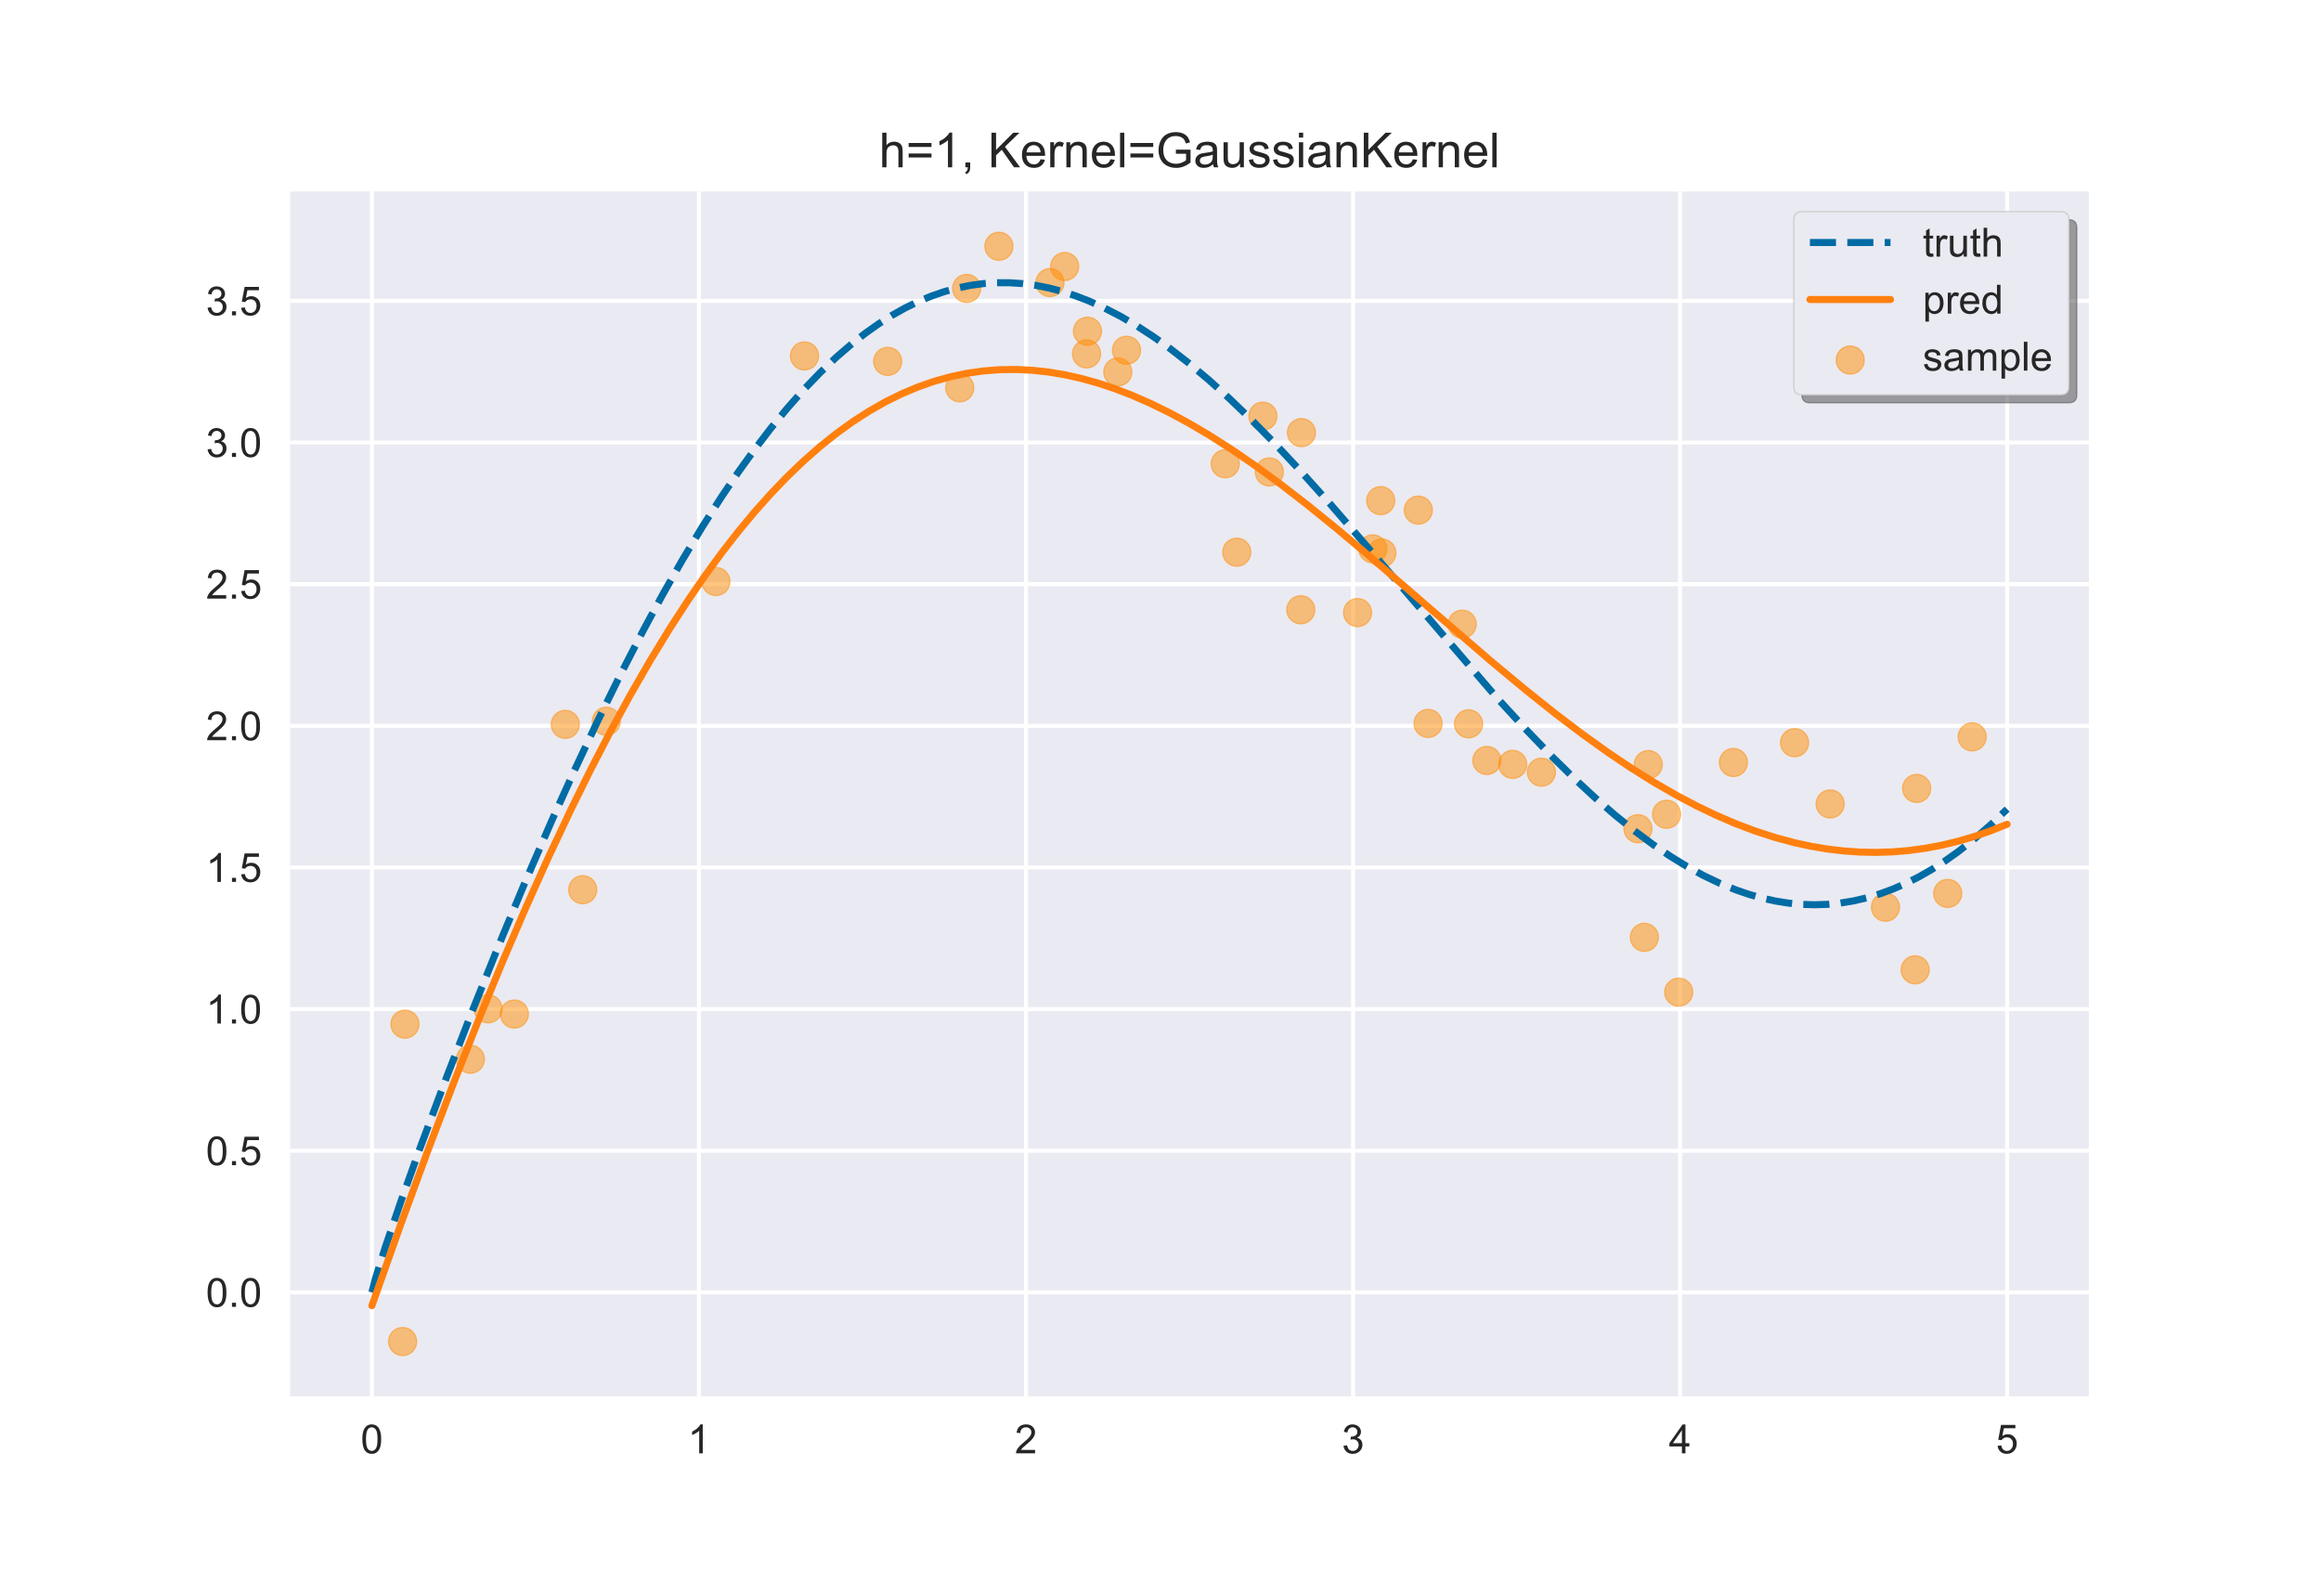 <?xml version="1.0" encoding="utf-8" standalone="no"?>
<!DOCTYPE svg PUBLIC "-//W3C//DTD SVG 1.1//EN"
  "http://www.w3.org/Graphics/SVG/1.1/DTD/svg11.dtd">
<!-- Created with matplotlib (https://matplotlib.org/) -->
<svg height="396pt" version="1.1" viewBox="0 0 576 396" width="576pt" xmlns="http://www.w3.org/2000/svg" xmlns:xlink="http://www.w3.org/1999/xlink">
 <defs>
  <style type="text/css">
*{stroke-linecap:butt;stroke-linejoin:round;}
  </style>
 </defs>
 <g id="figure_1">
  <g id="patch_1">
   <path d="M 0 396 
L 576 396 
L 576 0 
L 0 0 
z
" style="fill:#ffffff;"/>
  </g>
  <g id="axes_1">
   <g id="patch_2">
    <path d="M 72 346.5 
L 518.4 346.5 
L 518.4 47.52 
L 72 47.52 
z
" style="fill:#eaeaf2;"/>
   </g>
   <g id="matplotlib.axis_1">
    <g id="xtick_1">
     <g id="line2d_1">
      <path clip-path="url(#p22ffcd19eb)" d="M 92.291 346.5 
L 92.291 47.52 
" style="fill:none;stroke:#ffffff;stroke-linecap:round;"/>
     </g>
     <g id="line2d_2"/>
     <g id="text_1">
      <!-- 0 -->
      <defs>
       <path d="M 4.156 35.297 
Q 4.156 48 6.766 55.734 
Q 9.375 63.484 14.516 67.672 
Q 19.672 71.875 27.484 71.875 
Q 33.25 71.875 37.594 69.547 
Q 41.938 67.234 44.766 62.859 
Q 47.609 58.5 49.219 52.219 
Q 50.828 45.953 50.828 35.297 
Q 50.828 22.703 48.234 14.969 
Q 45.656 7.234 40.5 3 
Q 35.359 -1.219 27.484 -1.219 
Q 17.141 -1.219 11.234 6.203 
Q 4.156 15.141 4.156 35.297 
z
M 13.188 35.297 
Q 13.188 17.672 17.312 11.828 
Q 21.438 6 27.484 6 
Q 33.547 6 37.672 11.859 
Q 41.797 17.719 41.797 35.297 
Q 41.797 52.984 37.672 58.781 
Q 33.547 64.594 27.391 64.594 
Q 21.344 64.594 17.719 59.469 
Q 13.188 52.938 13.188 35.297 
z
" id="ArialMT-48"/>
      </defs>
      <g style="fill:#262626;" transform="translate(89.51 360.658)scale(0.1 -0.1)">
       <use xlink:href="#ArialMT-48"/>
      </g>
     </g>
    </g>
    <g id="xtick_2">
     <g id="line2d_3">
      <path clip-path="url(#p22ffcd19eb)" d="M 173.455 346.5 
L 173.455 47.52 
" style="fill:none;stroke:#ffffff;stroke-linecap:round;"/>
     </g>
     <g id="line2d_4"/>
     <g id="text_2">
      <!-- 1 -->
      <defs>
       <path d="M 37.25 0 
L 28.469 0 
L 28.469 56 
Q 25.297 52.984 20.141 49.953 
Q 14.984 46.922 10.891 45.406 
L 10.891 53.906 
Q 18.266 57.375 23.781 62.297 
Q 29.297 67.234 31.594 71.875 
L 37.25 71.875 
z
" id="ArialMT-49"/>
      </defs>
      <g style="fill:#262626;" transform="translate(170.674 360.658)scale(0.1 -0.1)">
       <use xlink:href="#ArialMT-49"/>
      </g>
     </g>
    </g>
    <g id="xtick_3">
     <g id="line2d_5">
      <path clip-path="url(#p22ffcd19eb)" d="M 254.618 346.5 
L 254.618 47.52 
" style="fill:none;stroke:#ffffff;stroke-linecap:round;"/>
     </g>
     <g id="line2d_6"/>
     <g id="text_3">
      <!-- 2 -->
      <defs>
       <path d="M 50.344 8.453 
L 50.344 0 
L 3.031 0 
Q 2.938 3.172 4.047 6.109 
Q 5.859 10.938 9.828 15.625 
Q 13.812 20.312 21.344 26.469 
Q 33.016 36.031 37.109 41.625 
Q 41.219 47.219 41.219 52.203 
Q 41.219 57.422 37.469 61 
Q 33.734 64.594 27.734 64.594 
Q 21.391 64.594 17.578 60.781 
Q 13.766 56.984 13.719 50.25 
L 4.688 51.172 
Q 5.609 61.281 11.656 66.578 
Q 17.719 71.875 27.938 71.875 
Q 38.234 71.875 44.234 66.156 
Q 50.25 60.453 50.25 52 
Q 50.25 47.703 48.484 43.547 
Q 46.734 39.406 42.656 34.812 
Q 38.578 30.219 29.109 22.219 
Q 21.188 15.578 18.938 13.203 
Q 16.703 10.844 15.234 8.453 
z
" id="ArialMT-50"/>
      </defs>
      <g style="fill:#262626;" transform="translate(251.838 360.658)scale(0.1 -0.1)">
       <use xlink:href="#ArialMT-50"/>
      </g>
     </g>
    </g>
    <g id="xtick_4">
     <g id="line2d_7">
      <path clip-path="url(#p22ffcd19eb)" d="M 335.782 346.5 
L 335.782 47.52 
" style="fill:none;stroke:#ffffff;stroke-linecap:round;"/>
     </g>
     <g id="line2d_8"/>
     <g id="text_4">
      <!-- 3 -->
      <defs>
       <path d="M 4.203 18.891 
L 12.984 20.062 
Q 14.5 12.594 18.141 9.297 
Q 21.781 6 27 6 
Q 33.203 6 37.469 10.297 
Q 41.75 14.594 41.75 20.953 
Q 41.75 27 37.797 30.922 
Q 33.844 34.859 27.734 34.859 
Q 25.25 34.859 21.531 33.891 
L 22.516 41.609 
Q 23.391 41.5 23.922 41.5 
Q 29.547 41.5 34.031 44.422 
Q 38.531 47.359 38.531 53.469 
Q 38.531 58.297 35.25 61.469 
Q 31.984 64.656 26.812 64.656 
Q 21.688 64.656 18.266 61.422 
Q 14.844 58.203 13.875 51.766 
L 5.078 53.328 
Q 6.688 62.156 12.391 67.016 
Q 18.109 71.875 26.609 71.875 
Q 32.469 71.875 37.391 69.359 
Q 42.328 66.844 44.938 62.5 
Q 47.562 58.156 47.562 53.266 
Q 47.562 48.641 45.062 44.828 
Q 42.578 41.016 37.703 38.766 
Q 44.047 37.312 47.562 32.688 
Q 51.078 28.078 51.078 21.141 
Q 51.078 11.766 44.234 5.25 
Q 37.406 -1.266 26.953 -1.266 
Q 17.531 -1.266 11.297 4.344 
Q 5.078 9.969 4.203 18.891 
z
" id="ArialMT-51"/>
      </defs>
      <g style="fill:#262626;" transform="translate(333.001 360.658)scale(0.1 -0.1)">
       <use xlink:href="#ArialMT-51"/>
      </g>
     </g>
    </g>
    <g id="xtick_5">
     <g id="line2d_9">
      <path clip-path="url(#p22ffcd19eb)" d="M 416.945 346.5 
L 416.945 47.52 
" style="fill:none;stroke:#ffffff;stroke-linecap:round;"/>
     </g>
     <g id="line2d_10"/>
     <g id="text_5">
      <!-- 4 -->
      <defs>
       <path d="M 32.328 0 
L 32.328 17.141 
L 1.266 17.141 
L 1.266 25.203 
L 33.938 71.578 
L 41.109 71.578 
L 41.109 25.203 
L 50.781 25.203 
L 50.781 17.141 
L 41.109 17.141 
L 41.109 0 
z
M 32.328 25.203 
L 32.328 57.469 
L 9.906 25.203 
z
" id="ArialMT-52"/>
      </defs>
      <g style="fill:#262626;" transform="translate(414.165 360.658)scale(0.1 -0.1)">
       <use xlink:href="#ArialMT-52"/>
      </g>
     </g>
    </g>
    <g id="xtick_6">
     <g id="line2d_11">
      <path clip-path="url(#p22ffcd19eb)" d="M 498.109 346.5 
L 498.109 47.52 
" style="fill:none;stroke:#ffffff;stroke-linecap:round;"/>
     </g>
     <g id="line2d_12"/>
     <g id="text_6">
      <!-- 5 -->
      <defs>
       <path d="M 4.156 18.75 
L 13.375 19.531 
Q 14.406 12.797 18.141 9.391 
Q 21.875 6 27.156 6 
Q 33.5 6 37.891 10.781 
Q 42.281 15.578 42.281 23.484 
Q 42.281 31 38.062 35.344 
Q 33.844 39.703 27 39.703 
Q 22.75 39.703 19.328 37.766 
Q 15.922 35.844 13.969 32.766 
L 5.719 33.844 
L 12.641 70.609 
L 48.25 70.609 
L 48.25 62.203 
L 19.672 62.203 
L 15.828 42.969 
Q 22.266 47.469 29.344 47.469 
Q 38.719 47.469 45.156 40.969 
Q 51.609 34.469 51.609 24.266 
Q 51.609 14.547 45.953 7.469 
Q 39.062 -1.219 27.156 -1.219 
Q 17.391 -1.219 11.203 4.25 
Q 5.031 9.719 4.156 18.75 
z
" id="ArialMT-53"/>
      </defs>
      <g style="fill:#262626;" transform="translate(495.329 360.658)scale(0.1 -0.1)">
       <use xlink:href="#ArialMT-53"/>
      </g>
     </g>
    </g>
   </g>
   <g id="matplotlib.axis_2">
    <g id="ytick_1">
     <g id="line2d_13">
      <path clip-path="url(#p22ffcd19eb)" d="M 72 320.714 
L 518.4 320.714 
" style="fill:none;stroke:#ffffff;stroke-linecap:round;"/>
     </g>
     <g id="line2d_14"/>
     <g id="text_7">
      <!-- 0.0 -->
      <defs>
       <path d="M 9.078 0 
L 9.078 10.016 
L 19.094 10.016 
L 19.094 0 
z
" id="ArialMT-46"/>
      </defs>
      <g style="fill:#262626;" transform="translate(51.1 324.293)scale(0.1 -0.1)">
       <use xlink:href="#ArialMT-48"/>
       <use x="55.615" xlink:href="#ArialMT-46"/>
       <use x="83.398" xlink:href="#ArialMT-48"/>
      </g>
     </g>
    </g>
    <g id="ytick_2">
     <g id="line2d_15">
      <path clip-path="url(#p22ffcd19eb)" d="M 72 285.565 
L 518.4 285.565 
" style="fill:none;stroke:#ffffff;stroke-linecap:round;"/>
     </g>
     <g id="line2d_16"/>
     <g id="text_8">
      <!-- 0.5 -->
      <g style="fill:#262626;" transform="translate(51.1 289.144)scale(0.1 -0.1)">
       <use xlink:href="#ArialMT-48"/>
       <use x="55.615" xlink:href="#ArialMT-46"/>
       <use x="83.398" xlink:href="#ArialMT-53"/>
      </g>
     </g>
    </g>
    <g id="ytick_3">
     <g id="line2d_17">
      <path clip-path="url(#p22ffcd19eb)" d="M 72 250.416 
L 518.4 250.416 
" style="fill:none;stroke:#ffffff;stroke-linecap:round;"/>
     </g>
     <g id="line2d_18"/>
     <g id="text_9">
      <!-- 1.0 -->
      <g style="fill:#262626;" transform="translate(51.1 253.995)scale(0.1 -0.1)">
       <use xlink:href="#ArialMT-49"/>
       <use x="55.615" xlink:href="#ArialMT-46"/>
       <use x="83.398" xlink:href="#ArialMT-48"/>
      </g>
     </g>
    </g>
    <g id="ytick_4">
     <g id="line2d_19">
      <path clip-path="url(#p22ffcd19eb)" d="M 72 215.267 
L 518.4 215.267 
" style="fill:none;stroke:#ffffff;stroke-linecap:round;"/>
     </g>
     <g id="line2d_20"/>
     <g id="text_10">
      <!-- 1.5 -->
      <g style="fill:#262626;" transform="translate(51.1 218.845)scale(0.1 -0.1)">
       <use xlink:href="#ArialMT-49"/>
       <use x="55.615" xlink:href="#ArialMT-46"/>
       <use x="83.398" xlink:href="#ArialMT-53"/>
      </g>
     </g>
    </g>
    <g id="ytick_5">
     <g id="line2d_21">
      <path clip-path="url(#p22ffcd19eb)" d="M 72 180.117 
L 518.4 180.117 
" style="fill:none;stroke:#ffffff;stroke-linecap:round;"/>
     </g>
     <g id="line2d_22"/>
     <g id="text_11">
      <!-- 2.0 -->
      <g style="fill:#262626;" transform="translate(51.1 183.696)scale(0.1 -0.1)">
       <use xlink:href="#ArialMT-50"/>
       <use x="55.615" xlink:href="#ArialMT-46"/>
       <use x="83.398" xlink:href="#ArialMT-48"/>
      </g>
     </g>
    </g>
    <g id="ytick_6">
     <g id="line2d_23">
      <path clip-path="url(#p22ffcd19eb)" d="M 72 144.968 
L 518.4 144.968 
" style="fill:none;stroke:#ffffff;stroke-linecap:round;"/>
     </g>
     <g id="line2d_24"/>
     <g id="text_12">
      <!-- 2.5 -->
      <g style="fill:#262626;" transform="translate(51.1 148.547)scale(0.1 -0.1)">
       <use xlink:href="#ArialMT-50"/>
       <use x="55.615" xlink:href="#ArialMT-46"/>
       <use x="83.398" xlink:href="#ArialMT-53"/>
      </g>
     </g>
    </g>
    <g id="ytick_7">
     <g id="line2d_25">
      <path clip-path="url(#p22ffcd19eb)" d="M 72 109.819 
L 518.4 109.819 
" style="fill:none;stroke:#ffffff;stroke-linecap:round;"/>
     </g>
     <g id="line2d_26"/>
     <g id="text_13">
      <!-- 3.0 -->
      <g style="fill:#262626;" transform="translate(51.1 113.398)scale(0.1 -0.1)">
       <use xlink:href="#ArialMT-51"/>
       <use x="55.615" xlink:href="#ArialMT-46"/>
       <use x="83.398" xlink:href="#ArialMT-48"/>
      </g>
     </g>
    </g>
    <g id="ytick_8">
     <g id="line2d_27">
      <path clip-path="url(#p22ffcd19eb)" d="M 72 74.67 
L 518.4 74.67 
" style="fill:none;stroke:#ffffff;stroke-linecap:round;"/>
     </g>
     <g id="line2d_28"/>
     <g id="text_14">
      <!-- 3.5 -->
      <g style="fill:#262626;" transform="translate(51.1 78.249)scale(0.1 -0.1)">
       <use xlink:href="#ArialMT-51"/>
       <use x="55.615" xlink:href="#ArialMT-46"/>
       <use x="83.398" xlink:href="#ArialMT-53"/>
      </g>
     </g>
    </g>
   </g>
   <g id="PathCollection_1">
    <defs>
     <path d="M 0 3.5 
C 0.928 3.5 1.819 3.131 2.475 2.475 
C 3.131 1.819 3.5 0.928 3.5 0 
C 3.5 -0.928 3.131 -1.819 2.475 -2.475 
C 1.819 -3.131 0.928 -3.5 0 -3.5 
C -0.928 -3.5 -1.819 -3.131 -2.475 -2.475 
C -3.131 -1.819 -3.5 -0.928 -3.5 0 
C -3.5 0.928 -3.131 1.819 -2.475 2.475 
C -1.819 3.131 -0.928 3.5 0 3.5 
z
" id="mcfb6f856fd" style="stroke:#ff8c00;stroke-opacity:0.5;stroke-width:0.3;"/>
    </defs>
    <g clip-path="url(#p22ffcd19eb)">
     <use style="fill:#ff8c00;fill-opacity:0.5;stroke:#ff8c00;stroke-opacity:0.5;stroke-width:0.3;" x="99.916" xlink:href="#mcfb6f856fd" y="332.91"/>
     <use style="fill:#ff8c00;fill-opacity:0.5;stroke:#ff8c00;stroke-opacity:0.5;stroke-width:0.3;" x="100.496" xlink:href="#mcfb6f856fd" y="254.145"/>
     <use style="fill:#ff8c00;fill-opacity:0.5;stroke:#ff8c00;stroke-opacity:0.5;stroke-width:0.3;" x="116.731" xlink:href="#mcfb6f856fd" y="262.85"/>
     <use style="fill:#ff8c00;fill-opacity:0.5;stroke:#ff8c00;stroke-opacity:0.5;stroke-width:0.3;" x="121.119" xlink:href="#mcfb6f856fd" y="250.347"/>
     <use style="fill:#ff8c00;fill-opacity:0.5;stroke:#ff8c00;stroke-opacity:0.5;stroke-width:0.3;" x="127.65" xlink:href="#mcfb6f856fd" y="251.642"/>
     <use style="fill:#ff8c00;fill-opacity:0.5;stroke:#ff8c00;stroke-opacity:0.5;stroke-width:0.3;" x="140.289" xlink:href="#mcfb6f856fd" y="179.757"/>
     <use style="fill:#ff8c00;fill-opacity:0.5;stroke:#ff8c00;stroke-opacity:0.5;stroke-width:0.3;" x="144.612" xlink:href="#mcfb6f856fd" y="220.789"/>
     <use style="fill:#ff8c00;fill-opacity:0.5;stroke:#ff8c00;stroke-opacity:0.5;stroke-width:0.3;" x="150.466" xlink:href="#mcfb6f856fd" y="178.978"/>
     <use style="fill:#ff8c00;fill-opacity:0.5;stroke:#ff8c00;stroke-opacity:0.5;stroke-width:0.3;" x="177.668" xlink:href="#mcfb6f856fd" y="144.306"/>
     <use style="fill:#ff8c00;fill-opacity:0.5;stroke:#ff8c00;stroke-opacity:0.5;stroke-width:0.3;" x="199.652" xlink:href="#mcfb6f856fd" y="88.331"/>
     <use style="fill:#ff8c00;fill-opacity:0.5;stroke:#ff8c00;stroke-opacity:0.5;stroke-width:0.3;" x="220.297" xlink:href="#mcfb6f856fd" y="89.679"/>
     <use style="fill:#ff8c00;fill-opacity:0.5;stroke:#ff8c00;stroke-opacity:0.5;stroke-width:0.3;" x="238.186" xlink:href="#mcfb6f856fd" y="96.236"/>
     <use style="fill:#ff8c00;fill-opacity:0.5;stroke:#ff8c00;stroke-opacity:0.5;stroke-width:0.3;" x="239.891" xlink:href="#mcfb6f856fd" y="71.576"/>
     <use style="fill:#ff8c00;fill-opacity:0.5;stroke:#ff8c00;stroke-opacity:0.5;stroke-width:0.3;" x="247.898" xlink:href="#mcfb6f856fd" y="61.11"/>
     <use style="fill:#ff8c00;fill-opacity:0.5;stroke:#ff8c00;stroke-opacity:0.5;stroke-width:0.3;" x="260.568" xlink:href="#mcfb6f856fd" y="70.123"/>
     <use style="fill:#ff8c00;fill-opacity:0.5;stroke:#ff8c00;stroke-opacity:0.5;stroke-width:0.3;" x="264.218" xlink:href="#mcfb6f856fd" y="66.135"/>
     <use style="fill:#ff8c00;fill-opacity:0.5;stroke:#ff8c00;stroke-opacity:0.5;stroke-width:0.3;" x="269.646" xlink:href="#mcfb6f856fd" y="87.824"/>
     <use style="fill:#ff8c00;fill-opacity:0.5;stroke:#ff8c00;stroke-opacity:0.5;stroke-width:0.3;" x="269.872" xlink:href="#mcfb6f856fd" y="82.188"/>
     <use style="fill:#ff8c00;fill-opacity:0.5;stroke:#ff8c00;stroke-opacity:0.5;stroke-width:0.3;" x="277.405" xlink:href="#mcfb6f856fd" y="92.31"/>
     <use style="fill:#ff8c00;fill-opacity:0.5;stroke:#ff8c00;stroke-opacity:0.5;stroke-width:0.3;" x="279.568" xlink:href="#mcfb6f856fd" y="86.921"/>
     <use style="fill:#ff8c00;fill-opacity:0.5;stroke:#ff8c00;stroke-opacity:0.5;stroke-width:0.3;" x="304.066" xlink:href="#mcfb6f856fd" y="115.091"/>
     <use style="fill:#ff8c00;fill-opacity:0.5;stroke:#ff8c00;stroke-opacity:0.5;stroke-width:0.3;" x="306.926" xlink:href="#mcfb6f856fd" y="137.027"/>
     <use style="fill:#ff8c00;fill-opacity:0.5;stroke:#ff8c00;stroke-opacity:0.5;stroke-width:0.3;" x="313.414" xlink:href="#mcfb6f856fd" y="103.271"/>
     <use style="fill:#ff8c00;fill-opacity:0.5;stroke:#ff8c00;stroke-opacity:0.5;stroke-width:0.3;" x="315.009" xlink:href="#mcfb6f856fd" y="117.119"/>
     <use style="fill:#ff8c00;fill-opacity:0.5;stroke:#ff8c00;stroke-opacity:0.5;stroke-width:0.3;" x="322.814" xlink:href="#mcfb6f856fd" y="151.319"/>
     <use style="fill:#ff8c00;fill-opacity:0.5;stroke:#ff8c00;stroke-opacity:0.5;stroke-width:0.3;" x="322.972" xlink:href="#mcfb6f856fd" y="107.352"/>
     <use style="fill:#ff8c00;fill-opacity:0.5;stroke:#ff8c00;stroke-opacity:0.5;stroke-width:0.3;" x="336.903" xlink:href="#mcfb6f856fd" y="152.015"/>
     <use style="fill:#ff8c00;fill-opacity:0.5;stroke:#ff8c00;stroke-opacity:0.5;stroke-width:0.3;" x="340.69" xlink:href="#mcfb6f856fd" y="136.208"/>
     <use style="fill:#ff8c00;fill-opacity:0.5;stroke:#ff8c00;stroke-opacity:0.5;stroke-width:0.3;" x="342.654" xlink:href="#mcfb6f856fd" y="124.233"/>
     <use style="fill:#ff8c00;fill-opacity:0.5;stroke:#ff8c00;stroke-opacity:0.5;stroke-width:0.3;" x="342.939" xlink:href="#mcfb6f856fd" y="137.224"/>
     <use style="fill:#ff8c00;fill-opacity:0.5;stroke:#ff8c00;stroke-opacity:0.5;stroke-width:0.3;" x="351.982" xlink:href="#mcfb6f856fd" y="126.59"/>
     <use style="fill:#ff8c00;fill-opacity:0.5;stroke:#ff8c00;stroke-opacity:0.5;stroke-width:0.3;" x="354.406" xlink:href="#mcfb6f856fd" y="179.519"/>
     <use style="fill:#ff8c00;fill-opacity:0.5;stroke:#ff8c00;stroke-opacity:0.5;stroke-width:0.3;" x="362.877" xlink:href="#mcfb6f856fd" y="154.887"/>
     <use style="fill:#ff8c00;fill-opacity:0.5;stroke:#ff8c00;stroke-opacity:0.5;stroke-width:0.3;" x="364.448" xlink:href="#mcfb6f856fd" y="179.625"/>
     <use style="fill:#ff8c00;fill-opacity:0.5;stroke:#ff8c00;stroke-opacity:0.5;stroke-width:0.3;" x="368.986" xlink:href="#mcfb6f856fd" y="188.719"/>
     <use style="fill:#ff8c00;fill-opacity:0.5;stroke:#ff8c00;stroke-opacity:0.5;stroke-width:0.3;" x="375.402" xlink:href="#mcfb6f856fd" y="189.683"/>
     <use style="fill:#ff8c00;fill-opacity:0.5;stroke:#ff8c00;stroke-opacity:0.5;stroke-width:0.3;" x="382.528" xlink:href="#mcfb6f856fd" y="191.62"/>
     <use style="fill:#ff8c00;fill-opacity:0.5;stroke:#ff8c00;stroke-opacity:0.5;stroke-width:0.3;" x="406.489" xlink:href="#mcfb6f856fd" y="205.649"/>
     <use style="fill:#ff8c00;fill-opacity:0.5;stroke:#ff8c00;stroke-opacity:0.5;stroke-width:0.3;" x="408.081" xlink:href="#mcfb6f856fd" y="232.602"/>
     <use style="fill:#ff8c00;fill-opacity:0.5;stroke:#ff8c00;stroke-opacity:0.5;stroke-width:0.3;" x="409.044" xlink:href="#mcfb6f856fd" y="189.738"/>
     <use style="fill:#ff8c00;fill-opacity:0.5;stroke:#ff8c00;stroke-opacity:0.5;stroke-width:0.3;" x="413.587" xlink:href="#mcfb6f856fd" y="202.066"/>
     <use style="fill:#ff8c00;fill-opacity:0.5;stroke:#ff8c00;stroke-opacity:0.5;stroke-width:0.3;" x="416.604" xlink:href="#mcfb6f856fd" y="246.204"/>
     <use style="fill:#ff8c00;fill-opacity:0.5;stroke:#ff8c00;stroke-opacity:0.5;stroke-width:0.3;" x="430.183" xlink:href="#mcfb6f856fd" y="189.214"/>
     <use style="fill:#ff8c00;fill-opacity:0.5;stroke:#ff8c00;stroke-opacity:0.5;stroke-width:0.3;" x="445.358" xlink:href="#mcfb6f856fd" y="184.301"/>
     <use style="fill:#ff8c00;fill-opacity:0.5;stroke:#ff8c00;stroke-opacity:0.5;stroke-width:0.3;" x="454.189" xlink:href="#mcfb6f856fd" y="199.509"/>
     <use style="fill:#ff8c00;fill-opacity:0.5;stroke:#ff8c00;stroke-opacity:0.5;stroke-width:0.3;" x="467.915" xlink:href="#mcfb6f856fd" y="225.131"/>
     <use style="fill:#ff8c00;fill-opacity:0.5;stroke:#ff8c00;stroke-opacity:0.5;stroke-width:0.3;" x="475.281" xlink:href="#mcfb6f856fd" y="240.666"/>
     <use style="fill:#ff8c00;fill-opacity:0.5;stroke:#ff8c00;stroke-opacity:0.5;stroke-width:0.3;" x="475.655" xlink:href="#mcfb6f856fd" y="195.651"/>
     <use style="fill:#ff8c00;fill-opacity:0.5;stroke:#ff8c00;stroke-opacity:0.5;stroke-width:0.3;" x="483.363" xlink:href="#mcfb6f856fd" y="221.704"/>
     <use style="fill:#ff8c00;fill-opacity:0.5;stroke:#ff8c00;stroke-opacity:0.5;stroke-width:0.3;" x="489.432" xlink:href="#mcfb6f856fd" y="182.854"/>
    </g>
   </g>
   <g id="line2d_29">
    <path clip-path="url(#p22ffcd19eb)" d="M 92.291 320.714 
L 93.103 317.542 
L 95.537 309.739 
L 99.596 297.836 
L 104.465 284.293 
L 110.959 266.968 
L 117.452 250.279 
L 123.945 234.163 
L 130.438 218.614 
L 136.931 203.651 
L 142.612 191.065 
L 148.294 178.977 
L 153.975 167.413 
L 159.657 156.4 
L 164.527 147.42 
L 169.396 138.879 
L 174.266 130.792 
L 179.136 123.174 
L 183.194 117.193 
L 187.252 111.553 
L 191.311 106.26 
L 195.369 101.319 
L 199.427 96.734 
L 203.485 92.51 
L 207.543 88.65 
L 211.601 85.156 
L 214.848 82.625 
L 218.095 80.33 
L 221.341 78.27 
L 224.588 76.445 
L 227.834 74.855 
L 231.081 73.498 
L 234.327 72.373 
L 237.574 71.479 
L 240.82 70.814 
L 244.067 70.375 
L 247.313 70.159 
L 250.56 70.163 
L 253.807 70.385 
L 257.053 70.819 
L 260.3 71.464 
L 263.546 72.313 
L 266.793 73.362 
L 270.039 74.607 
L 274.097 76.43 
L 278.156 78.539 
L 282.214 80.923 
L 286.272 83.57 
L 290.33 86.467 
L 295.2 90.253 
L 300.07 94.356 
L 304.94 98.75 
L 310.621 104.21 
L 316.303 109.986 
L 322.796 116.92 
L 330.1 125.06 
L 339.028 135.357 
L 371.494 173.167 
L 378.799 181.134 
L 385.292 187.875 
L 390.973 193.454 
L 395.843 197.967 
L 400.713 202.202 
L 405.583 206.136 
L 410.452 209.745 
L 414.511 212.488 
L 418.569 214.978 
L 422.627 217.202 
L 426.685 219.15 
L 430.743 220.812 
L 433.99 221.929 
L 437.236 222.852 
L 440.483 223.576 
L 443.729 224.099 
L 446.976 224.416 
L 450.223 224.524 
L 453.469 224.421 
L 456.716 224.103 
L 459.962 223.569 
L 463.209 222.817 
L 466.455 221.845 
L 469.702 220.652 
L 472.948 219.238 
L 476.195 217.601 
L 479.441 215.742 
L 482.688 213.662 
L 485.935 211.36 
L 489.993 208.174 
L 494.051 204.646 
L 498.109 200.782 
L 498.109 200.782 
" style="fill:none;stroke:#006ba4;stroke-dasharray:6.475,2.8;stroke-dashoffset:0;stroke-width:1.75;"/>
   </g>
   <g id="line2d_30">
    <path clip-path="url(#p22ffcd19eb)" d="M 92.291 324.013 
L 99.596 303.442 
L 106.089 285.774 
L 112.582 268.727 
L 119.075 252.339 
L 124.756 238.568 
L 130.438 225.351 
L 136.119 212.708 
L 141.801 200.659 
L 146.671 190.816 
L 151.54 181.429 
L 156.41 172.507 
L 161.28 164.056 
L 166.15 156.079 
L 171.02 148.581 
L 175.078 142.7 
L 179.136 137.153 
L 183.194 131.939 
L 187.252 127.059 
L 191.311 122.51 
L 195.369 118.291 
L 199.427 114.399 
L 203.485 110.832 
L 207.543 107.586 
L 211.601 104.657 
L 215.66 102.04 
L 219.718 99.732 
L 223.776 97.727 
L 227.834 96.02 
L 231.892 94.605 
L 235.951 93.475 
L 240.009 92.626 
L 244.067 92.049 
L 248.125 91.739 
L 252.183 91.689 
L 256.241 91.89 
L 260.3 92.335 
L 264.358 93.018 
L 268.416 93.93 
L 272.474 95.063 
L 276.532 96.409 
L 280.591 97.959 
L 285.46 100.078 
L 290.33 102.463 
L 295.2 105.101 
L 300.07 107.974 
L 305.751 111.601 
L 311.433 115.498 
L 317.926 120.247 
L 324.419 125.267 
L 331.724 131.181 
L 340.652 138.696 
L 354.449 150.64 
L 369.871 163.936 
L 378.799 171.358 
L 386.103 177.175 
L 392.596 182.1 
L 399.089 186.751 
L 404.771 190.567 
L 410.452 194.124 
L 416.134 197.398 
L 421.004 199.966 
L 425.873 202.302 
L 430.743 204.395 
L 435.613 206.234 
L 440.483 207.813 
L 445.353 209.122 
L 449.411 210.001 
L 453.469 210.684 
L 457.527 211.169 
L 461.585 211.45 
L 465.644 211.526 
L 469.702 211.395 
L 473.76 211.055 
L 477.818 210.503 
L 481.876 209.739 
L 485.935 208.761 
L 489.993 207.569 
L 494.051 206.162 
L 498.109 204.54 
L 498.109 204.54 
" style="fill:none;stroke:#ff800e;stroke-linecap:round;stroke-width:1.75;"/>
   </g>
   <g id="patch_3">
    <path d="M 72 346.5 
L 72 47.52 
" style="fill:none;"/>
   </g>
   <g id="patch_4">
    <path d="M 518.4 346.5 
L 518.4 47.52 
" style="fill:none;"/>
   </g>
   <g id="patch_5">
    <path d="M 72 346.5 
L 518.4 346.5 
" style="fill:none;"/>
   </g>
   <g id="patch_6">
    <path d="M 72 47.52 
L 518.4 47.52 
" style="fill:none;"/>
   </g>
   <g id="text_15">
    <!-- h=1, Kernel=GaussianKernel -->
    <defs>
     <path d="M 6.594 0 
L 6.594 71.578 
L 15.375 71.578 
L 15.375 45.906 
Q 21.531 53.031 30.906 53.031 
Q 36.672 53.031 40.922 50.75 
Q 45.172 48.484 47 44.484 
Q 48.828 40.484 48.828 32.859 
L 48.828 0 
L 40.047 0 
L 40.047 32.859 
Q 40.047 39.453 37.188 42.453 
Q 34.328 45.453 29.109 45.453 
Q 25.203 45.453 21.75 43.422 
Q 18.312 41.406 16.844 37.938 
Q 15.375 34.469 15.375 28.375 
L 15.375 0 
z
" id="ArialMT-104"/>
     <path d="M 52.828 42.094 
L 5.562 42.094 
L 5.562 50.297 
L 52.828 50.297 
z
M 52.828 20.359 
L 5.562 20.359 
L 5.562 28.562 
L 52.828 28.562 
z
" id="ArialMT-61"/>
     <path d="M 8.891 0 
L 8.891 10.016 
L 18.891 10.016 
L 18.891 0 
Q 18.891 -5.516 16.938 -8.906 
Q 14.984 -12.312 10.75 -14.156 
L 8.297 -10.406 
Q 11.078 -9.188 12.391 -6.812 
Q 13.719 -4.438 13.875 0 
z
" id="ArialMT-44"/>
     <path id="ArialMT-32"/>
     <path d="M 7.328 0 
L 7.328 71.578 
L 16.797 71.578 
L 16.797 36.078 
L 52.344 71.578 
L 65.188 71.578 
L 35.156 42.578 
L 66.5 0 
L 54 0 
L 28.516 36.234 
L 16.797 24.812 
L 16.797 0 
z
" id="ArialMT-75"/>
     <path d="M 42.094 16.703 
L 51.172 15.578 
Q 49.031 7.625 43.219 3.219 
Q 37.406 -1.172 28.375 -1.172 
Q 17 -1.172 10.328 5.828 
Q 3.656 12.844 3.656 25.484 
Q 3.656 38.578 10.391 45.797 
Q 17.141 53.031 27.875 53.031 
Q 38.281 53.031 44.875 45.953 
Q 51.469 38.875 51.469 26.031 
Q 51.469 25.25 51.422 23.688 
L 12.75 23.688 
Q 13.234 15.141 17.578 10.594 
Q 21.922 6.062 28.422 6.062 
Q 33.25 6.062 36.672 8.594 
Q 40.094 11.141 42.094 16.703 
z
M 13.234 30.906 
L 42.188 30.906 
Q 41.609 37.453 38.875 40.719 
Q 34.672 45.797 27.984 45.797 
Q 21.922 45.797 17.797 41.75 
Q 13.672 37.703 13.234 30.906 
z
" id="ArialMT-101"/>
     <path d="M 6.5 0 
L 6.5 51.859 
L 14.406 51.859 
L 14.406 44 
Q 17.438 49.516 20 51.266 
Q 22.562 53.031 25.641 53.031 
Q 30.078 53.031 34.672 50.203 
L 31.641 42.047 
Q 28.422 43.953 25.203 43.953 
Q 22.312 43.953 20.016 42.219 
Q 17.719 40.484 16.75 37.406 
Q 15.281 32.719 15.281 27.156 
L 15.281 0 
z
" id="ArialMT-114"/>
     <path d="M 6.594 0 
L 6.594 51.859 
L 14.5 51.859 
L 14.5 44.484 
Q 20.219 53.031 31 53.031 
Q 35.688 53.031 39.625 51.344 
Q 43.562 49.656 45.516 46.922 
Q 47.469 44.188 48.25 40.438 
Q 48.734 37.984 48.734 31.891 
L 48.734 0 
L 39.938 0 
L 39.938 31.547 
Q 39.938 36.922 38.906 39.578 
Q 37.891 42.234 35.281 43.812 
Q 32.672 45.406 29.156 45.406 
Q 23.531 45.406 19.453 41.844 
Q 15.375 38.281 15.375 28.328 
L 15.375 0 
z
" id="ArialMT-110"/>
     <path d="M 6.391 0 
L 6.391 71.578 
L 15.188 71.578 
L 15.188 0 
z
" id="ArialMT-108"/>
     <path d="M 41.219 28.078 
L 41.219 36.469 
L 71.531 36.531 
L 71.531 9.969 
Q 64.547 4.391 57.125 1.578 
Q 49.703 -1.219 41.891 -1.219 
Q 31.344 -1.219 22.719 3.297 
Q 14.109 7.812 9.719 16.359 
Q 5.328 24.906 5.328 35.453 
Q 5.328 45.906 9.688 54.953 
Q 14.062 64.016 22.266 68.406 
Q 30.469 72.797 41.156 72.797 
Q 48.922 72.797 55.188 70.281 
Q 61.469 67.781 65.031 63.281 
Q 68.609 58.797 70.453 51.562 
L 61.922 49.219 
Q 60.297 54.688 57.906 57.812 
Q 55.516 60.938 51.062 62.812 
Q 46.625 64.703 41.219 64.703 
Q 34.719 64.703 29.984 62.719 
Q 25.25 60.75 22.344 57.516 
Q 19.438 54.297 17.828 50.438 
Q 15.094 43.797 15.094 36.031 
Q 15.094 26.469 18.391 20.016 
Q 21.688 13.578 27.984 10.453 
Q 34.281 7.328 41.359 7.328 
Q 47.516 7.328 53.375 9.688 
Q 59.234 12.062 62.25 14.75 
L 62.25 28.078 
z
" id="ArialMT-71"/>
     <path d="M 40.438 6.391 
Q 35.547 2.25 31.031 0.531 
Q 26.516 -1.172 21.344 -1.172 
Q 12.797 -1.172 8.203 3 
Q 3.609 7.172 3.609 13.672 
Q 3.609 17.484 5.344 20.625 
Q 7.078 23.781 9.891 25.688 
Q 12.703 27.594 16.219 28.562 
Q 18.797 29.25 24.031 29.891 
Q 34.672 31.156 39.703 32.906 
Q 39.75 34.719 39.75 35.203 
Q 39.75 40.578 37.25 42.781 
Q 33.891 45.75 27.25 45.75 
Q 21.047 45.75 18.094 43.578 
Q 15.141 41.406 13.719 35.891 
L 5.125 37.062 
Q 6.297 42.578 8.984 45.969 
Q 11.672 49.359 16.75 51.188 
Q 21.828 53.031 28.516 53.031 
Q 35.156 53.031 39.297 51.469 
Q 43.453 49.906 45.406 47.531 
Q 47.359 45.172 48.141 41.547 
Q 48.578 39.312 48.578 33.453 
L 48.578 21.734 
Q 48.578 9.469 49.141 6.219 
Q 49.703 2.984 51.375 0 
L 42.188 0 
Q 40.828 2.734 40.438 6.391 
z
M 39.703 26.031 
Q 34.906 24.078 25.344 22.703 
Q 19.922 21.922 17.672 20.938 
Q 15.438 19.969 14.203 18.094 
Q 12.984 16.219 12.984 13.922 
Q 12.984 10.406 15.641 8.062 
Q 18.312 5.719 23.438 5.719 
Q 28.516 5.719 32.469 7.938 
Q 36.422 10.156 38.281 14.016 
Q 39.703 17 39.703 22.797 
z
" id="ArialMT-97"/>
     <path d="M 40.578 0 
L 40.578 7.625 
Q 34.516 -1.172 24.125 -1.172 
Q 19.531 -1.172 15.547 0.578 
Q 11.578 2.344 9.641 5 
Q 7.719 7.672 6.938 11.531 
Q 6.391 14.109 6.391 19.734 
L 6.391 51.859 
L 15.188 51.859 
L 15.188 23.094 
Q 15.188 16.219 15.719 13.812 
Q 16.547 10.359 19.234 8.375 
Q 21.922 6.391 25.875 6.391 
Q 29.828 6.391 33.297 8.422 
Q 36.766 10.453 38.203 13.938 
Q 39.656 17.438 39.656 24.078 
L 39.656 51.859 
L 48.438 51.859 
L 48.438 0 
z
" id="ArialMT-117"/>
     <path d="M 3.078 15.484 
L 11.766 16.844 
Q 12.5 11.625 15.844 8.844 
Q 19.188 6.062 25.203 6.062 
Q 31.25 6.062 34.172 8.516 
Q 37.109 10.984 37.109 14.312 
Q 37.109 17.281 34.516 19 
Q 32.719 20.172 25.531 21.969 
Q 15.875 24.422 12.141 26.203 
Q 8.406 27.984 6.469 31.125 
Q 4.547 34.281 4.547 38.094 
Q 4.547 41.547 6.125 44.5 
Q 7.719 47.469 10.453 49.422 
Q 12.5 50.922 16.031 51.969 
Q 19.578 53.031 23.641 53.031 
Q 29.734 53.031 34.344 51.266 
Q 38.969 49.516 41.156 46.5 
Q 43.359 43.5 44.188 38.484 
L 35.594 37.312 
Q 35.016 41.312 32.203 43.547 
Q 29.391 45.797 24.266 45.797 
Q 18.219 45.797 15.625 43.797 
Q 13.031 41.797 13.031 39.109 
Q 13.031 37.406 14.109 36.031 
Q 15.188 34.625 17.484 33.688 
Q 18.797 33.203 25.25 31.453 
Q 34.578 28.953 38.25 27.359 
Q 41.938 25.781 44.031 22.75 
Q 46.141 19.734 46.141 15.234 
Q 46.141 10.844 43.578 6.953 
Q 41.016 3.078 36.172 0.953 
Q 31.344 -1.172 25.25 -1.172 
Q 15.141 -1.172 9.844 3.031 
Q 4.547 7.234 3.078 15.484 
z
" id="ArialMT-115"/>
     <path d="M 6.641 61.469 
L 6.641 71.578 
L 15.438 71.578 
L 15.438 61.469 
z
M 6.641 0 
L 6.641 51.859 
L 15.438 51.859 
L 15.438 0 
z
" id="ArialMT-105"/>
    </defs>
    <g style="fill:#262626;" transform="translate(218.153 41.52)scale(0.12 -0.12)">
     <use xlink:href="#ArialMT-104"/>
     <use x="55.615" xlink:href="#ArialMT-61"/>
     <use x="114.014" xlink:href="#ArialMT-49"/>
     <use x="169.629" xlink:href="#ArialMT-44"/>
     <use x="197.412" xlink:href="#ArialMT-32"/>
     <use x="225.195" xlink:href="#ArialMT-75"/>
     <use x="291.895" xlink:href="#ArialMT-101"/>
     <use x="347.51" xlink:href="#ArialMT-114"/>
     <use x="380.811" xlink:href="#ArialMT-110"/>
     <use x="436.426" xlink:href="#ArialMT-101"/>
     <use x="492.041" xlink:href="#ArialMT-108"/>
     <use x="514.258" xlink:href="#ArialMT-61"/>
     <use x="572.656" xlink:href="#ArialMT-71"/>
     <use x="650.439" xlink:href="#ArialMT-97"/>
     <use x="706.055" xlink:href="#ArialMT-117"/>
     <use x="761.67" xlink:href="#ArialMT-115"/>
     <use x="811.67" xlink:href="#ArialMT-115"/>
     <use x="861.67" xlink:href="#ArialMT-105"/>
     <use x="883.887" xlink:href="#ArialMT-97"/>
     <use x="939.502" xlink:href="#ArialMT-110"/>
     <use x="995.117" xlink:href="#ArialMT-75"/>
     <use x="1061.816" xlink:href="#ArialMT-101"/>
     <use x="1117.432" xlink:href="#ArialMT-114"/>
     <use x="1150.732" xlink:href="#ArialMT-110"/>
     <use x="1206.348" xlink:href="#ArialMT-101"/>
     <use x="1261.963" xlink:href="#ArialMT-108"/>
    </g>
   </g>
   <g id="legend_1">
    <g id="patch_7">
     <path d="M 449.166 99.956 
L 513.4 99.956 
Q 515.4 99.956 515.4 97.956 
L 515.4 56.52 
Q 515.4 54.52 513.4 54.52 
L 449.166 54.52 
Q 447.166 54.52 447.166 56.52 
L 447.166 97.956 
Q 447.166 99.956 449.166 99.956 
z
" style="fill:#464649;opacity:0.5;stroke:#464649;stroke-linejoin:miter;stroke-width:0.3;"/>
    </g>
    <g id="patch_8">
     <path d="M 447.166 97.956 
L 511.4 97.956 
Q 513.4 97.956 513.4 95.956 
L 513.4 54.52 
Q 513.4 52.52 511.4 52.52 
L 447.166 52.52 
Q 445.166 52.52 445.166 54.52 
L 445.166 95.956 
Q 445.166 97.956 447.166 97.956 
z
" style="fill:#eaeaf2;stroke:#cccccc;stroke-linejoin:miter;stroke-width:0.3;"/>
    </g>
    <g id="line2d_31">
     <path d="M 449.166 60.178 
L 469.166 60.178 
" style="fill:none;stroke:#006ba4;stroke-dasharray:6.475,2.8;stroke-dashoffset:0;stroke-width:1.75;"/>
    </g>
    <g id="line2d_32"/>
    <g id="text_16">
     <!-- truth -->
     <defs>
      <path d="M 25.781 7.859 
L 27.047 0.094 
Q 23.344 -0.688 20.406 -0.688 
Q 15.625 -0.688 12.984 0.828 
Q 10.359 2.344 9.281 4.812 
Q 8.203 7.281 8.203 15.188 
L 8.203 45.016 
L 1.766 45.016 
L 1.766 51.859 
L 8.203 51.859 
L 8.203 64.703 
L 16.938 69.969 
L 16.938 51.859 
L 25.781 51.859 
L 25.781 45.016 
L 16.938 45.016 
L 16.938 14.703 
Q 16.938 10.938 17.406 9.859 
Q 17.875 8.797 18.922 8.156 
Q 19.969 7.516 21.922 7.516 
Q 23.391 7.516 25.781 7.859 
z
" id="ArialMT-116"/>
     </defs>
     <g style="fill:#262626;" transform="translate(477.166 63.678)scale(0.1 -0.1)">
      <use xlink:href="#ArialMT-116"/>
      <use x="27.783" xlink:href="#ArialMT-114"/>
      <use x="61.084" xlink:href="#ArialMT-117"/>
      <use x="116.699" xlink:href="#ArialMT-116"/>
      <use x="144.482" xlink:href="#ArialMT-104"/>
     </g>
    </g>
    <g id="line2d_33">
     <path d="M 449.166 74.323 
L 469.166 74.323 
" style="fill:none;stroke:#ff800e;stroke-linecap:round;stroke-width:1.75;"/>
    </g>
    <g id="line2d_34"/>
    <g id="text_17">
     <!-- pred -->
     <defs>
      <path d="M 6.594 -19.875 
L 6.594 51.859 
L 14.594 51.859 
L 14.594 45.125 
Q 17.438 49.078 21 51.047 
Q 24.562 53.031 29.641 53.031 
Q 36.281 53.031 41.359 49.609 
Q 46.438 46.188 49.016 39.953 
Q 51.609 33.734 51.609 26.312 
Q 51.609 18.359 48.75 11.984 
Q 45.906 5.609 40.453 2.219 
Q 35.016 -1.172 29 -1.172 
Q 24.609 -1.172 21.109 0.688 
Q 17.625 2.547 15.375 5.375 
L 15.375 -19.875 
z
M 14.547 25.641 
Q 14.547 15.625 18.594 10.844 
Q 22.656 6.062 28.422 6.062 
Q 34.281 6.062 38.453 11.016 
Q 42.625 15.969 42.625 26.375 
Q 42.625 36.281 38.547 41.203 
Q 34.469 46.141 28.812 46.141 
Q 23.188 46.141 18.859 40.891 
Q 14.547 35.641 14.547 25.641 
z
" id="ArialMT-112"/>
      <path d="M 40.234 0 
L 40.234 6.547 
Q 35.297 -1.172 25.734 -1.172 
Q 19.531 -1.172 14.328 2.25 
Q 9.125 5.672 6.266 11.797 
Q 3.422 17.922 3.422 25.875 
Q 3.422 33.641 6 39.969 
Q 8.594 46.297 13.766 49.656 
Q 18.953 53.031 25.344 53.031 
Q 30.031 53.031 33.688 51.047 
Q 37.359 49.078 39.656 45.906 
L 39.656 71.578 
L 48.391 71.578 
L 48.391 0 
z
M 12.453 25.875 
Q 12.453 15.922 16.641 10.984 
Q 20.844 6.062 26.562 6.062 
Q 32.328 6.062 36.344 10.766 
Q 40.375 15.484 40.375 25.141 
Q 40.375 35.797 36.266 40.766 
Q 32.172 45.75 26.172 45.75 
Q 20.312 45.75 16.375 40.969 
Q 12.453 36.188 12.453 25.875 
z
" id="ArialMT-100"/>
     </defs>
     <g style="fill:#262626;" transform="translate(477.166 77.823)scale(0.1 -0.1)">
      <use xlink:href="#ArialMT-112"/>
      <use x="55.615" xlink:href="#ArialMT-114"/>
      <use x="88.916" xlink:href="#ArialMT-101"/>
      <use x="144.531" xlink:href="#ArialMT-100"/>
     </g>
    </g>
    <g id="PathCollection_2">
     <g>
      <use style="fill:#ff8c00;fill-opacity:0.5;stroke:#ff8c00;stroke-opacity:0.5;stroke-width:0.3;" x="459.166" xlink:href="#mcfb6f856fd" y="89.343"/>
     </g>
    </g>
    <g id="text_18">
     <!-- sample -->
     <defs>
      <path d="M 6.594 0 
L 6.594 51.859 
L 14.453 51.859 
L 14.453 44.578 
Q 16.891 48.391 20.938 50.703 
Q 25 53.031 30.172 53.031 
Q 35.938 53.031 39.625 50.641 
Q 43.312 48.25 44.828 43.953 
Q 50.984 53.031 60.844 53.031 
Q 68.562 53.031 72.703 48.75 
Q 76.859 44.484 76.859 35.594 
L 76.859 0 
L 68.109 0 
L 68.109 32.672 
Q 68.109 37.938 67.25 40.25 
Q 66.406 42.578 64.156 43.984 
Q 61.922 45.406 58.891 45.406 
Q 53.422 45.406 49.797 41.766 
Q 46.188 38.141 46.188 30.125 
L 46.188 0 
L 37.406 0 
L 37.406 33.688 
Q 37.406 39.547 35.25 42.469 
Q 33.109 45.406 28.219 45.406 
Q 24.516 45.406 21.359 43.453 
Q 18.219 41.5 16.797 37.734 
Q 15.375 33.984 15.375 26.906 
L 15.375 0 
z
" id="ArialMT-109"/>
     </defs>
     <g style="fill:#262626;" transform="translate(477.166 91.968)scale(0.1 -0.1)">
      <use xlink:href="#ArialMT-115"/>
      <use x="50" xlink:href="#ArialMT-97"/>
      <use x="105.615" xlink:href="#ArialMT-109"/>
      <use x="188.916" xlink:href="#ArialMT-112"/>
      <use x="244.531" xlink:href="#ArialMT-108"/>
      <use x="266.748" xlink:href="#ArialMT-101"/>
     </g>
    </g>
   </g>
  </g>
 </g>
 <defs>
  <clipPath id="p22ffcd19eb">
   <rect height="298.98" width="446.4" x="72" y="47.52"/>
  </clipPath>
 </defs>
</svg>

